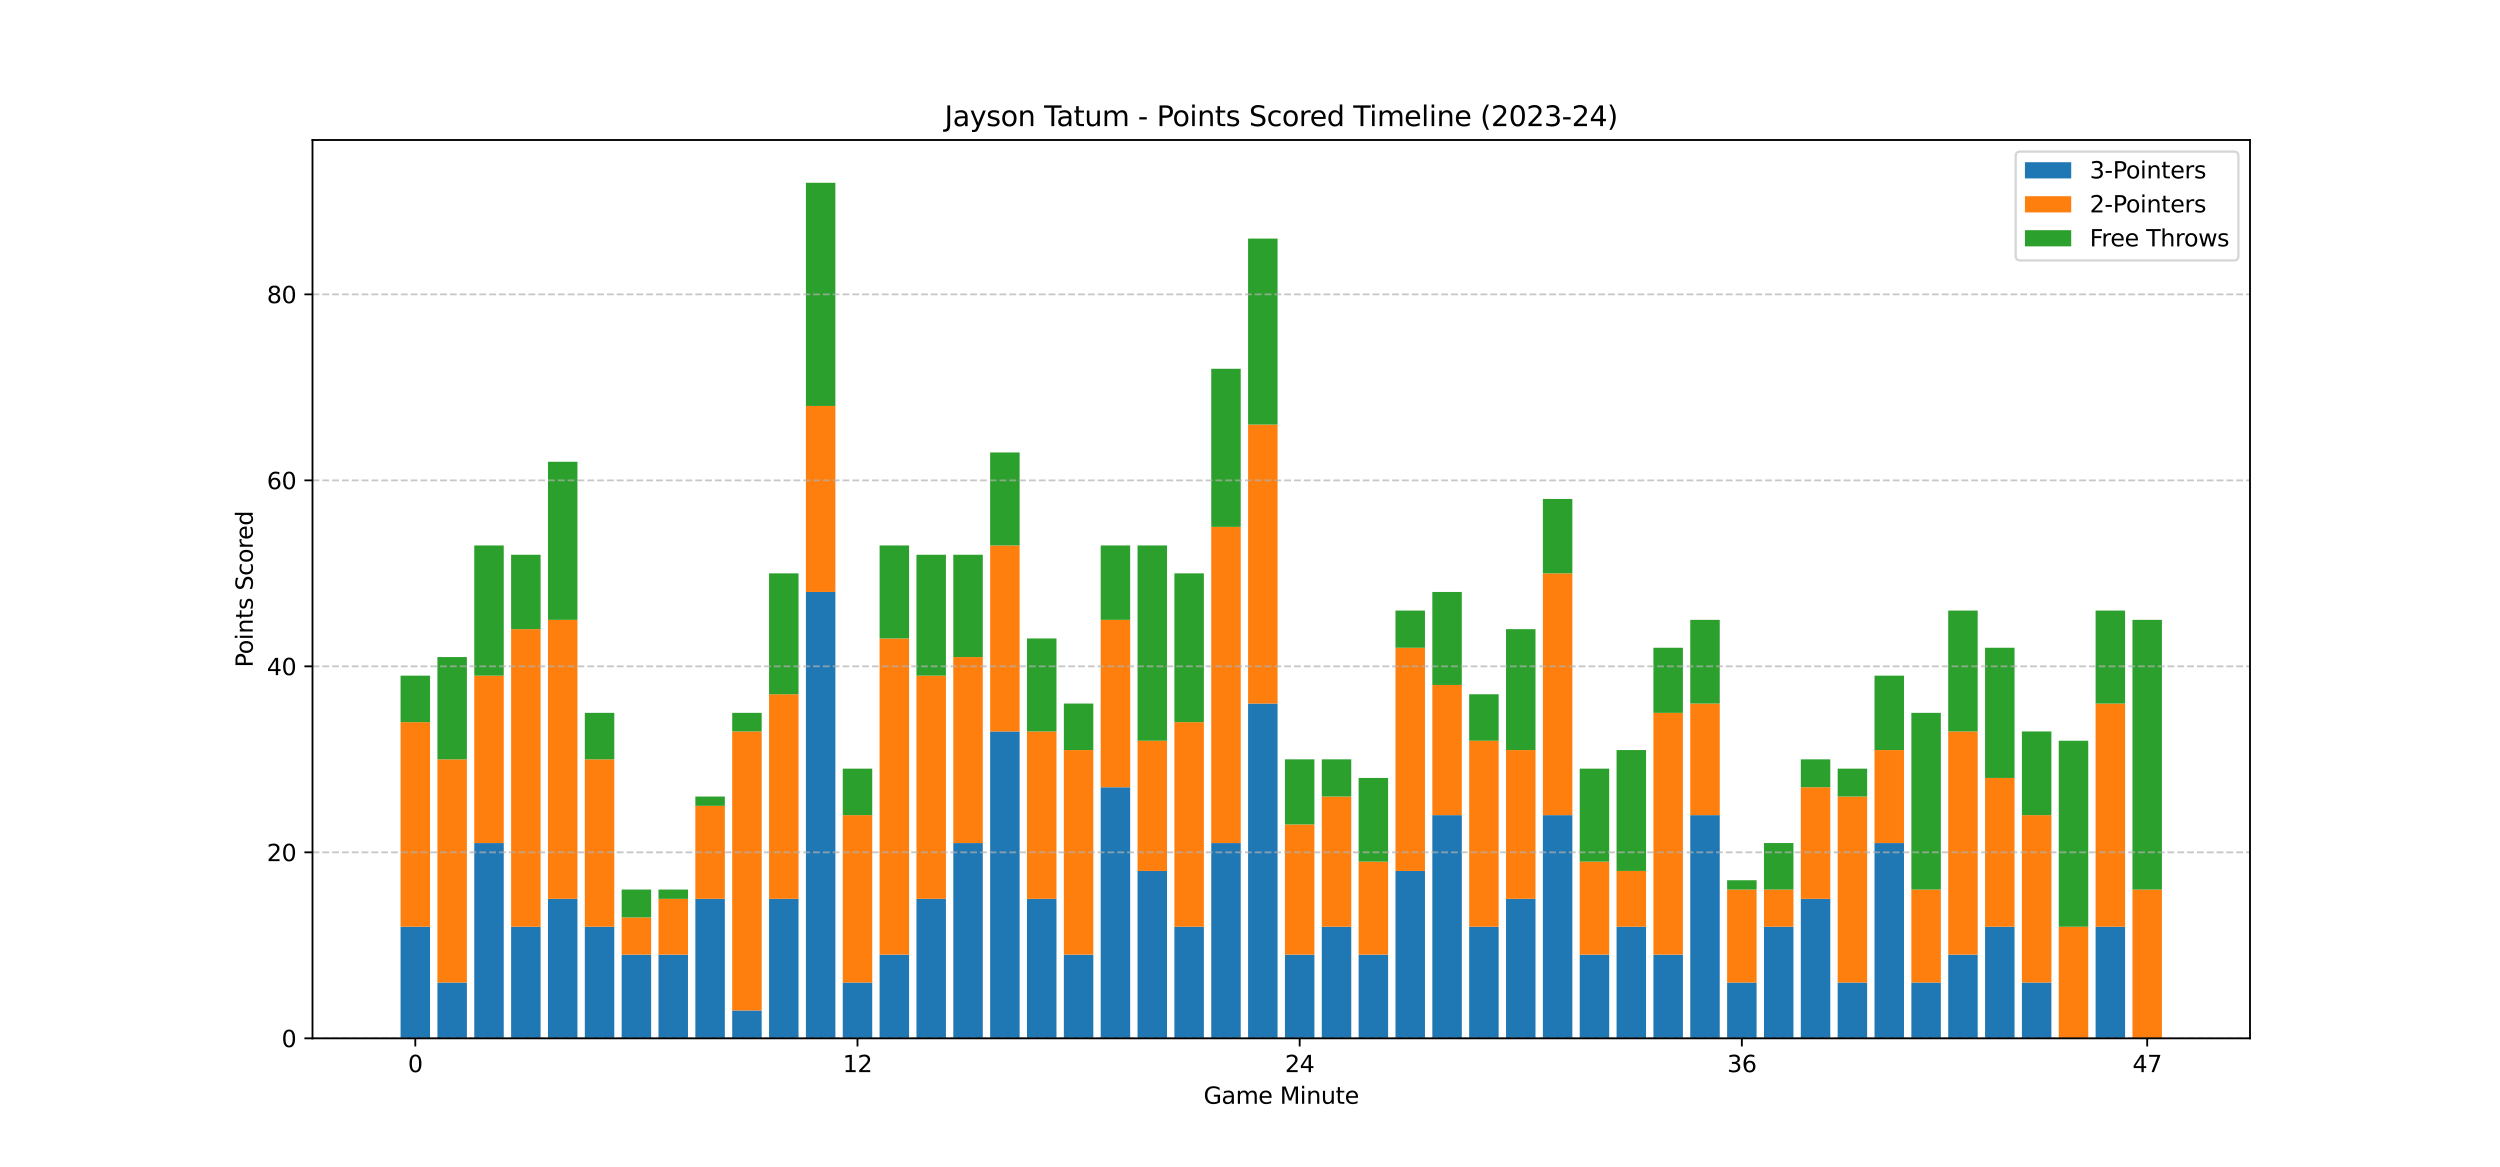<?xml version="1.0" encoding="utf-8" standalone="no"?>
<!DOCTYPE svg PUBLIC "-//W3C//DTD SVG 1.1//EN"
  "http://www.w3.org/Graphics/SVG/1.1/DTD/svg11.dtd">
<svg xmlns:xlink="http://www.w3.org/1999/xlink" width="1080pt" height="504pt" viewBox="0 0 1080 504" xmlns="http://www.w3.org/2000/svg" version="1.1">
 <defs>
  <style type="text/css">*{stroke-linejoin: round; stroke-linecap: butt}</style>
 </defs>
 <g id="figure_1">
  <g id="patch_1">
   <path d="M 0 504 
L 1080 504 
L 1080 0 
L 0 0 
z
" style="fill: #ffffff"/>
  </g>
  <g id="axes_1">
   <g id="patch_2">
    <path d="M 135 448.56 
L 972 448.56 
L 972 60.48 
L 135 60.48 
z
" style="fill: #ffffff"/>
   </g>
   <g id="patch_3">
    <path d="M 173.045 448.56 
L 185.78 448.56 
L 185.78 400.351 
L 173.045 400.351 
z
" clip-path="url(#pc684acce5b)" style="fill: #1f77b4"/>
   </g>
   <g id="patch_4">
    <path d="M 188.964 448.56 
L 201.699 448.56 
L 201.699 424.456 
L 188.964 424.456 
z
" clip-path="url(#pc684acce5b)" style="fill: #1f77b4"/>
   </g>
   <g id="patch_5">
    <path d="M 204.883 448.56 
L 217.618 448.56 
L 217.618 364.195 
L 204.883 364.195 
z
" clip-path="url(#pc684acce5b)" style="fill: #1f77b4"/>
   </g>
   <g id="patch_6">
    <path d="M 220.801 448.56 
L 233.536 448.56 
L 233.536 400.351 
L 220.801 400.351 
z
" clip-path="url(#pc684acce5b)" style="fill: #1f77b4"/>
   </g>
   <g id="patch_7">
    <path d="M 236.72 448.56 
L 249.455 448.56 
L 249.455 388.299 
L 236.72 388.299 
z
" clip-path="url(#pc684acce5b)" style="fill: #1f77b4"/>
   </g>
   <g id="patch_8">
    <path d="M 252.638 448.56 
L 265.373 448.56 
L 265.373 400.351 
L 252.638 400.351 
z
" clip-path="url(#pc684acce5b)" style="fill: #1f77b4"/>
   </g>
   <g id="patch_9">
    <path d="M 268.557 448.56 
L 281.292 448.56 
L 281.292 412.403 
L 268.557 412.403 
z
" clip-path="url(#pc684acce5b)" style="fill: #1f77b4"/>
   </g>
   <g id="patch_10">
    <path d="M 284.476 448.56 
L 297.211 448.56 
L 297.211 412.403 
L 284.476 412.403 
z
" clip-path="url(#pc684acce5b)" style="fill: #1f77b4"/>
   </g>
   <g id="patch_11">
    <path d="M 300.394 448.56 
L 313.129 448.56 
L 313.129 388.299 
L 300.394 388.299 
z
" clip-path="url(#pc684acce5b)" style="fill: #1f77b4"/>
   </g>
   <g id="patch_12">
    <path d="M 316.313 448.56 
L 329.048 448.56 
L 329.048 436.508 
L 316.313 436.508 
z
" clip-path="url(#pc684acce5b)" style="fill: #1f77b4"/>
   </g>
   <g id="patch_13">
    <path d="M 332.231 448.56 
L 344.966 448.56 
L 344.966 388.299 
L 332.231 388.299 
z
" clip-path="url(#pc684acce5b)" style="fill: #1f77b4"/>
   </g>
   <g id="patch_14">
    <path d="M 348.15 448.56 
L 360.885 448.56 
L 360.885 255.725 
L 348.15 255.725 
z
" clip-path="url(#pc684acce5b)" style="fill: #1f77b4"/>
   </g>
   <g id="patch_15">
    <path d="M 364.069 448.56 
L 376.804 448.56 
L 376.804 424.456 
L 364.069 424.456 
z
" clip-path="url(#pc684acce5b)" style="fill: #1f77b4"/>
   </g>
   <g id="patch_16">
    <path d="M 379.987 448.56 
L 392.722 448.56 
L 392.722 412.403 
L 379.987 412.403 
z
" clip-path="url(#pc684acce5b)" style="fill: #1f77b4"/>
   </g>
   <g id="patch_17">
    <path d="M 395.906 448.56 
L 408.641 448.56 
L 408.641 388.299 
L 395.906 388.299 
z
" clip-path="url(#pc684acce5b)" style="fill: #1f77b4"/>
   </g>
   <g id="patch_18">
    <path d="M 411.824 448.56 
L 424.559 448.56 
L 424.559 364.195 
L 411.824 364.195 
z
" clip-path="url(#pc684acce5b)" style="fill: #1f77b4"/>
   </g>
   <g id="patch_19">
    <path d="M 427.743 448.56 
L 440.478 448.56 
L 440.478 315.986 
L 427.743 315.986 
z
" clip-path="url(#pc684acce5b)" style="fill: #1f77b4"/>
   </g>
   <g id="patch_20">
    <path d="M 443.662 448.56 
L 456.397 448.56 
L 456.397 388.299 
L 443.662 388.299 
z
" clip-path="url(#pc684acce5b)" style="fill: #1f77b4"/>
   </g>
   <g id="patch_21">
    <path d="M 459.58 448.56 
L 472.315 448.56 
L 472.315 412.403 
L 459.58 412.403 
z
" clip-path="url(#pc684acce5b)" style="fill: #1f77b4"/>
   </g>
   <g id="patch_22">
    <path d="M 475.499 448.56 
L 488.234 448.56 
L 488.234 340.09 
L 475.499 340.09 
z
" clip-path="url(#pc684acce5b)" style="fill: #1f77b4"/>
   </g>
   <g id="patch_23">
    <path d="M 491.417 448.56 
L 504.152 448.56 
L 504.152 376.247 
L 491.417 376.247 
z
" clip-path="url(#pc684acce5b)" style="fill: #1f77b4"/>
   </g>
   <g id="patch_24">
    <path d="M 507.336 448.56 
L 520.071 448.56 
L 520.071 400.351 
L 507.336 400.351 
z
" clip-path="url(#pc684acce5b)" style="fill: #1f77b4"/>
   </g>
   <g id="patch_25">
    <path d="M 523.255 448.56 
L 535.99 448.56 
L 535.99 364.195 
L 523.255 364.195 
z
" clip-path="url(#pc684acce5b)" style="fill: #1f77b4"/>
   </g>
   <g id="patch_26">
    <path d="M 539.173 448.56 
L 551.908 448.56 
L 551.908 303.934 
L 539.173 303.934 
z
" clip-path="url(#pc684acce5b)" style="fill: #1f77b4"/>
   </g>
   <g id="patch_27">
    <path d="M 555.092 448.56 
L 567.827 448.56 
L 567.827 412.403 
L 555.092 412.403 
z
" clip-path="url(#pc684acce5b)" style="fill: #1f77b4"/>
   </g>
   <g id="patch_28">
    <path d="M 571.01 448.56 
L 583.745 448.56 
L 583.745 400.351 
L 571.01 400.351 
z
" clip-path="url(#pc684acce5b)" style="fill: #1f77b4"/>
   </g>
   <g id="patch_29">
    <path d="M 586.929 448.56 
L 599.664 448.56 
L 599.664 412.403 
L 586.929 412.403 
z
" clip-path="url(#pc684acce5b)" style="fill: #1f77b4"/>
   </g>
   <g id="patch_30">
    <path d="M 602.848 448.56 
L 615.583 448.56 
L 615.583 376.247 
L 602.848 376.247 
z
" clip-path="url(#pc684acce5b)" style="fill: #1f77b4"/>
   </g>
   <g id="patch_31">
    <path d="M 618.766 448.56 
L 631.501 448.56 
L 631.501 352.143 
L 618.766 352.143 
z
" clip-path="url(#pc684acce5b)" style="fill: #1f77b4"/>
   </g>
   <g id="patch_32">
    <path d="M 634.685 448.56 
L 647.42 448.56 
L 647.42 400.351 
L 634.685 400.351 
z
" clip-path="url(#pc684acce5b)" style="fill: #1f77b4"/>
   </g>
   <g id="patch_33">
    <path d="M 650.603 448.56 
L 663.338 448.56 
L 663.338 388.299 
L 650.603 388.299 
z
" clip-path="url(#pc684acce5b)" style="fill: #1f77b4"/>
   </g>
   <g id="patch_34">
    <path d="M 666.522 448.56 
L 679.257 448.56 
L 679.257 352.143 
L 666.522 352.143 
z
" clip-path="url(#pc684acce5b)" style="fill: #1f77b4"/>
   </g>
   <g id="patch_35">
    <path d="M 682.441 448.56 
L 695.176 448.56 
L 695.176 412.403 
L 682.441 412.403 
z
" clip-path="url(#pc684acce5b)" style="fill: #1f77b4"/>
   </g>
   <g id="patch_36">
    <path d="M 698.359 448.56 
L 711.094 448.56 
L 711.094 400.351 
L 698.359 400.351 
z
" clip-path="url(#pc684acce5b)" style="fill: #1f77b4"/>
   </g>
   <g id="patch_37">
    <path d="M 714.278 448.56 
L 727.013 448.56 
L 727.013 412.403 
L 714.278 412.403 
z
" clip-path="url(#pc684acce5b)" style="fill: #1f77b4"/>
   </g>
   <g id="patch_38">
    <path d="M 730.196 448.56 
L 742.931 448.56 
L 742.931 352.143 
L 730.196 352.143 
z
" clip-path="url(#pc684acce5b)" style="fill: #1f77b4"/>
   </g>
   <g id="patch_39">
    <path d="M 746.115 448.56 
L 758.85 448.56 
L 758.85 424.456 
L 746.115 424.456 
z
" clip-path="url(#pc684acce5b)" style="fill: #1f77b4"/>
   </g>
   <g id="patch_40">
    <path d="M 762.034 448.56 
L 774.769 448.56 
L 774.769 400.351 
L 762.034 400.351 
z
" clip-path="url(#pc684acce5b)" style="fill: #1f77b4"/>
   </g>
   <g id="patch_41">
    <path d="M 777.952 448.56 
L 790.687 448.56 
L 790.687 388.299 
L 777.952 388.299 
z
" clip-path="url(#pc684acce5b)" style="fill: #1f77b4"/>
   </g>
   <g id="patch_42">
    <path d="M 793.871 448.56 
L 806.606 448.56 
L 806.606 424.456 
L 793.871 424.456 
z
" clip-path="url(#pc684acce5b)" style="fill: #1f77b4"/>
   </g>
   <g id="patch_43">
    <path d="M 809.789 448.56 
L 822.524 448.56 
L 822.524 364.195 
L 809.789 364.195 
z
" clip-path="url(#pc684acce5b)" style="fill: #1f77b4"/>
   </g>
   <g id="patch_44">
    <path d="M 825.708 448.56 
L 838.443 448.56 
L 838.443 424.456 
L 825.708 424.456 
z
" clip-path="url(#pc684acce5b)" style="fill: #1f77b4"/>
   </g>
   <g id="patch_45">
    <path d="M 841.627 448.56 
L 854.362 448.56 
L 854.362 412.403 
L 841.627 412.403 
z
" clip-path="url(#pc684acce5b)" style="fill: #1f77b4"/>
   </g>
   <g id="patch_46">
    <path d="M 857.545 448.56 
L 870.28 448.56 
L 870.28 400.351 
L 857.545 400.351 
z
" clip-path="url(#pc684acce5b)" style="fill: #1f77b4"/>
   </g>
   <g id="patch_47">
    <path d="M 873.464 448.56 
L 886.199 448.56 
L 886.199 424.456 
L 873.464 424.456 
z
" clip-path="url(#pc684acce5b)" style="fill: #1f77b4"/>
   </g>
   <g id="patch_48">
    <path d="M 889.382 448.56 
L 902.117 448.56 
L 902.117 448.56 
L 889.382 448.56 
z
" clip-path="url(#pc684acce5b)" style="fill: #1f77b4"/>
   </g>
   <g id="patch_49">
    <path d="M 905.301 448.56 
L 918.036 448.56 
L 918.036 400.351 
L 905.301 400.351 
z
" clip-path="url(#pc684acce5b)" style="fill: #1f77b4"/>
   </g>
   <g id="patch_50">
    <path d="M 921.22 448.56 
L 933.955 448.56 
L 933.955 448.56 
L 921.22 448.56 
z
" clip-path="url(#pc684acce5b)" style="fill: #1f77b4"/>
   </g>
   <g id="patch_51">
    <path d="M 173.045 400.351 
L 185.78 400.351 
L 185.78 311.969 
L 173.045 311.969 
z
" clip-path="url(#pc684acce5b)" style="fill: #ff7f0e"/>
   </g>
   <g id="patch_52">
    <path d="M 188.964 424.456 
L 201.699 424.456 
L 201.699 328.038 
L 188.964 328.038 
z
" clip-path="url(#pc684acce5b)" style="fill: #ff7f0e"/>
   </g>
   <g id="patch_53">
    <path d="M 204.883 364.195 
L 217.618 364.195 
L 217.618 291.882 
L 204.883 291.882 
z
" clip-path="url(#pc684acce5b)" style="fill: #ff7f0e"/>
   </g>
   <g id="patch_54">
    <path d="M 220.801 400.351 
L 233.536 400.351 
L 233.536 271.795 
L 220.801 271.795 
z
" clip-path="url(#pc684acce5b)" style="fill: #ff7f0e"/>
   </g>
   <g id="patch_55">
    <path d="M 236.72 388.299 
L 249.455 388.299 
L 249.455 267.777 
L 236.72 267.777 
z
" clip-path="url(#pc684acce5b)" style="fill: #ff7f0e"/>
   </g>
   <g id="patch_56">
    <path d="M 252.638 400.351 
L 265.373 400.351 
L 265.373 328.038 
L 252.638 328.038 
z
" clip-path="url(#pc684acce5b)" style="fill: #ff7f0e"/>
   </g>
   <g id="patch_57">
    <path d="M 268.557 412.403 
L 281.292 412.403 
L 281.292 396.334 
L 268.557 396.334 
z
" clip-path="url(#pc684acce5b)" style="fill: #ff7f0e"/>
   </g>
   <g id="patch_58">
    <path d="M 284.476 412.403 
L 297.211 412.403 
L 297.211 388.299 
L 284.476 388.299 
z
" clip-path="url(#pc684acce5b)" style="fill: #ff7f0e"/>
   </g>
   <g id="patch_59">
    <path d="M 300.394 388.299 
L 313.129 388.299 
L 313.129 348.125 
L 300.394 348.125 
z
" clip-path="url(#pc684acce5b)" style="fill: #ff7f0e"/>
   </g>
   <g id="patch_60">
    <path d="M 316.313 436.508 
L 329.048 436.508 
L 329.048 315.986 
L 316.313 315.986 
z
" clip-path="url(#pc684acce5b)" style="fill: #ff7f0e"/>
   </g>
   <g id="patch_61">
    <path d="M 332.231 388.299 
L 344.966 388.299 
L 344.966 299.917 
L 332.231 299.917 
z
" clip-path="url(#pc684acce5b)" style="fill: #ff7f0e"/>
   </g>
   <g id="patch_62">
    <path d="M 348.15 255.725 
L 360.885 255.725 
L 360.885 175.377 
L 348.15 175.377 
z
" clip-path="url(#pc684acce5b)" style="fill: #ff7f0e"/>
   </g>
   <g id="patch_63">
    <path d="M 364.069 424.456 
L 376.804 424.456 
L 376.804 352.143 
L 364.069 352.143 
z
" clip-path="url(#pc684acce5b)" style="fill: #ff7f0e"/>
   </g>
   <g id="patch_64">
    <path d="M 379.987 412.403 
L 392.722 412.403 
L 392.722 275.812 
L 379.987 275.812 
z
" clip-path="url(#pc684acce5b)" style="fill: #ff7f0e"/>
   </g>
   <g id="patch_65">
    <path d="M 395.906 388.299 
L 408.641 388.299 
L 408.641 291.882 
L 395.906 291.882 
z
" clip-path="url(#pc684acce5b)" style="fill: #ff7f0e"/>
   </g>
   <g id="patch_66">
    <path d="M 411.824 364.195 
L 424.559 364.195 
L 424.559 283.847 
L 411.824 283.847 
z
" clip-path="url(#pc684acce5b)" style="fill: #ff7f0e"/>
   </g>
   <g id="patch_67">
    <path d="M 427.743 315.986 
L 440.478 315.986 
L 440.478 235.638 
L 427.743 235.638 
z
" clip-path="url(#pc684acce5b)" style="fill: #ff7f0e"/>
   </g>
   <g id="patch_68">
    <path d="M 443.662 388.299 
L 456.397 388.299 
L 456.397 315.986 
L 443.662 315.986 
z
" clip-path="url(#pc684acce5b)" style="fill: #ff7f0e"/>
   </g>
   <g id="patch_69">
    <path d="M 459.58 412.403 
L 472.315 412.403 
L 472.315 324.021 
L 459.58 324.021 
z
" clip-path="url(#pc684acce5b)" style="fill: #ff7f0e"/>
   </g>
   <g id="patch_70">
    <path d="M 475.499 340.09 
L 488.234 340.09 
L 488.234 267.777 
L 475.499 267.777 
z
" clip-path="url(#pc684acce5b)" style="fill: #ff7f0e"/>
   </g>
   <g id="patch_71">
    <path d="M 491.417 376.247 
L 504.152 376.247 
L 504.152 320.003 
L 491.417 320.003 
z
" clip-path="url(#pc684acce5b)" style="fill: #ff7f0e"/>
   </g>
   <g id="patch_72">
    <path d="M 507.336 400.351 
L 520.071 400.351 
L 520.071 311.969 
L 507.336 311.969 
z
" clip-path="url(#pc684acce5b)" style="fill: #ff7f0e"/>
   </g>
   <g id="patch_73">
    <path d="M 523.255 364.195 
L 535.99 364.195 
L 535.99 227.603 
L 523.255 227.603 
z
" clip-path="url(#pc684acce5b)" style="fill: #ff7f0e"/>
   </g>
   <g id="patch_74">
    <path d="M 539.173 303.934 
L 551.908 303.934 
L 551.908 183.412 
L 539.173 183.412 
z
" clip-path="url(#pc684acce5b)" style="fill: #ff7f0e"/>
   </g>
   <g id="patch_75">
    <path d="M 555.092 412.403 
L 567.827 412.403 
L 567.827 356.16 
L 555.092 356.16 
z
" clip-path="url(#pc684acce5b)" style="fill: #ff7f0e"/>
   </g>
   <g id="patch_76">
    <path d="M 571.01 400.351 
L 583.745 400.351 
L 583.745 344.108 
L 571.01 344.108 
z
" clip-path="url(#pc684acce5b)" style="fill: #ff7f0e"/>
   </g>
   <g id="patch_77">
    <path d="M 586.929 412.403 
L 599.664 412.403 
L 599.664 372.23 
L 586.929 372.23 
z
" clip-path="url(#pc684acce5b)" style="fill: #ff7f0e"/>
   </g>
   <g id="patch_78">
    <path d="M 602.848 376.247 
L 615.583 376.247 
L 615.583 279.83 
L 602.848 279.83 
z
" clip-path="url(#pc684acce5b)" style="fill: #ff7f0e"/>
   </g>
   <g id="patch_79">
    <path d="M 618.766 352.143 
L 631.501 352.143 
L 631.501 295.899 
L 618.766 295.899 
z
" clip-path="url(#pc684acce5b)" style="fill: #ff7f0e"/>
   </g>
   <g id="patch_80">
    <path d="M 634.685 400.351 
L 647.42 400.351 
L 647.42 320.003 
L 634.685 320.003 
z
" clip-path="url(#pc684acce5b)" style="fill: #ff7f0e"/>
   </g>
   <g id="patch_81">
    <path d="M 650.603 388.299 
L 663.338 388.299 
L 663.338 324.021 
L 650.603 324.021 
z
" clip-path="url(#pc684acce5b)" style="fill: #ff7f0e"/>
   </g>
   <g id="patch_82">
    <path d="M 666.522 352.143 
L 679.257 352.143 
L 679.257 247.69 
L 666.522 247.69 
z
" clip-path="url(#pc684acce5b)" style="fill: #ff7f0e"/>
   </g>
   <g id="patch_83">
    <path d="M 682.441 412.403 
L 695.176 412.403 
L 695.176 372.23 
L 682.441 372.23 
z
" clip-path="url(#pc684acce5b)" style="fill: #ff7f0e"/>
   </g>
   <g id="patch_84">
    <path d="M 698.359 400.351 
L 711.094 400.351 
L 711.094 376.247 
L 698.359 376.247 
z
" clip-path="url(#pc684acce5b)" style="fill: #ff7f0e"/>
   </g>
   <g id="patch_85">
    <path d="M 714.278 412.403 
L 727.013 412.403 
L 727.013 307.951 
L 714.278 307.951 
z
" clip-path="url(#pc684acce5b)" style="fill: #ff7f0e"/>
   </g>
   <g id="patch_86">
    <path d="M 730.196 352.143 
L 742.931 352.143 
L 742.931 303.934 
L 730.196 303.934 
z
" clip-path="url(#pc684acce5b)" style="fill: #ff7f0e"/>
   </g>
   <g id="patch_87">
    <path d="M 746.115 424.456 
L 758.85 424.456 
L 758.85 384.282 
L 746.115 384.282 
z
" clip-path="url(#pc684acce5b)" style="fill: #ff7f0e"/>
   </g>
   <g id="patch_88">
    <path d="M 762.034 400.351 
L 774.769 400.351 
L 774.769 384.282 
L 762.034 384.282 
z
" clip-path="url(#pc684acce5b)" style="fill: #ff7f0e"/>
   </g>
   <g id="patch_89">
    <path d="M 777.952 388.299 
L 790.687 388.299 
L 790.687 340.09 
L 777.952 340.09 
z
" clip-path="url(#pc684acce5b)" style="fill: #ff7f0e"/>
   </g>
   <g id="patch_90">
    <path d="M 793.871 424.456 
L 806.606 424.456 
L 806.606 344.108 
L 793.871 344.108 
z
" clip-path="url(#pc684acce5b)" style="fill: #ff7f0e"/>
   </g>
   <g id="patch_91">
    <path d="M 809.789 364.195 
L 822.524 364.195 
L 822.524 324.021 
L 809.789 324.021 
z
" clip-path="url(#pc684acce5b)" style="fill: #ff7f0e"/>
   </g>
   <g id="patch_92">
    <path d="M 825.708 424.456 
L 838.443 424.456 
L 838.443 384.282 
L 825.708 384.282 
z
" clip-path="url(#pc684acce5b)" style="fill: #ff7f0e"/>
   </g>
   <g id="patch_93">
    <path d="M 841.627 412.403 
L 854.362 412.403 
L 854.362 315.986 
L 841.627 315.986 
z
" clip-path="url(#pc684acce5b)" style="fill: #ff7f0e"/>
   </g>
   <g id="patch_94">
    <path d="M 857.545 400.351 
L 870.28 400.351 
L 870.28 336.073 
L 857.545 336.073 
z
" clip-path="url(#pc684acce5b)" style="fill: #ff7f0e"/>
   </g>
   <g id="patch_95">
    <path d="M 873.464 424.456 
L 886.199 424.456 
L 886.199 352.143 
L 873.464 352.143 
z
" clip-path="url(#pc684acce5b)" style="fill: #ff7f0e"/>
   </g>
   <g id="patch_96">
    <path d="M 889.382 448.56 
L 902.117 448.56 
L 902.117 400.351 
L 889.382 400.351 
z
" clip-path="url(#pc684acce5b)" style="fill: #ff7f0e"/>
   </g>
   <g id="patch_97">
    <path d="M 905.301 400.351 
L 918.036 400.351 
L 918.036 303.934 
L 905.301 303.934 
z
" clip-path="url(#pc684acce5b)" style="fill: #ff7f0e"/>
   </g>
   <g id="patch_98">
    <path d="M 921.22 448.56 
L 933.955 448.56 
L 933.955 384.282 
L 921.22 384.282 
z
" clip-path="url(#pc684acce5b)" style="fill: #ff7f0e"/>
   </g>
   <g id="patch_99">
    <path d="M 173.045 311.969 
L 185.78 311.969 
L 185.78 291.882 
L 173.045 291.882 
z
" clip-path="url(#pc684acce5b)" style="fill: #2ca02c"/>
   </g>
   <g id="patch_100">
    <path d="M 188.964 328.038 
L 201.699 328.038 
L 201.699 283.847 
L 188.964 283.847 
z
" clip-path="url(#pc684acce5b)" style="fill: #2ca02c"/>
   </g>
   <g id="patch_101">
    <path d="M 204.883 291.882 
L 217.618 291.882 
L 217.618 235.638 
L 204.883 235.638 
z
" clip-path="url(#pc684acce5b)" style="fill: #2ca02c"/>
   </g>
   <g id="patch_102">
    <path d="M 220.801 271.795 
L 233.536 271.795 
L 233.536 239.656 
L 220.801 239.656 
z
" clip-path="url(#pc684acce5b)" style="fill: #2ca02c"/>
   </g>
   <g id="patch_103">
    <path d="M 236.72 267.777 
L 249.455 267.777 
L 249.455 199.482 
L 236.72 199.482 
z
" clip-path="url(#pc684acce5b)" style="fill: #2ca02c"/>
   </g>
   <g id="patch_104">
    <path d="M 252.638 328.038 
L 265.373 328.038 
L 265.373 307.951 
L 252.638 307.951 
z
" clip-path="url(#pc684acce5b)" style="fill: #2ca02c"/>
   </g>
   <g id="patch_105">
    <path d="M 268.557 396.334 
L 281.292 396.334 
L 281.292 384.282 
L 268.557 384.282 
z
" clip-path="url(#pc684acce5b)" style="fill: #2ca02c"/>
   </g>
   <g id="patch_106">
    <path d="M 284.476 388.299 
L 297.211 388.299 
L 297.211 384.282 
L 284.476 384.282 
z
" clip-path="url(#pc684acce5b)" style="fill: #2ca02c"/>
   </g>
   <g id="patch_107">
    <path d="M 300.394 348.125 
L 313.129 348.125 
L 313.129 344.108 
L 300.394 344.108 
z
" clip-path="url(#pc684acce5b)" style="fill: #2ca02c"/>
   </g>
   <g id="patch_108">
    <path d="M 316.313 315.986 
L 329.048 315.986 
L 329.048 307.951 
L 316.313 307.951 
z
" clip-path="url(#pc684acce5b)" style="fill: #2ca02c"/>
   </g>
   <g id="patch_109">
    <path d="M 332.231 299.917 
L 344.966 299.917 
L 344.966 247.69 
L 332.231 247.69 
z
" clip-path="url(#pc684acce5b)" style="fill: #2ca02c"/>
   </g>
   <g id="patch_110">
    <path d="M 348.15 175.377 
L 360.885 175.377 
L 360.885 78.96 
L 348.15 78.96 
z
" clip-path="url(#pc684acce5b)" style="fill: #2ca02c"/>
   </g>
   <g id="patch_111">
    <path d="M 364.069 352.143 
L 376.804 352.143 
L 376.804 332.056 
L 364.069 332.056 
z
" clip-path="url(#pc684acce5b)" style="fill: #2ca02c"/>
   </g>
   <g id="patch_112">
    <path d="M 379.987 275.812 
L 392.722 275.812 
L 392.722 235.638 
L 379.987 235.638 
z
" clip-path="url(#pc684acce5b)" style="fill: #2ca02c"/>
   </g>
   <g id="patch_113">
    <path d="M 395.906 291.882 
L 408.641 291.882 
L 408.641 239.656 
L 395.906 239.656 
z
" clip-path="url(#pc684acce5b)" style="fill: #2ca02c"/>
   </g>
   <g id="patch_114">
    <path d="M 411.824 283.847 
L 424.559 283.847 
L 424.559 239.656 
L 411.824 239.656 
z
" clip-path="url(#pc684acce5b)" style="fill: #2ca02c"/>
   </g>
   <g id="patch_115">
    <path d="M 427.743 235.638 
L 440.478 235.638 
L 440.478 195.464 
L 427.743 195.464 
z
" clip-path="url(#pc684acce5b)" style="fill: #2ca02c"/>
   </g>
   <g id="patch_116">
    <path d="M 443.662 315.986 
L 456.397 315.986 
L 456.397 275.812 
L 443.662 275.812 
z
" clip-path="url(#pc684acce5b)" style="fill: #2ca02c"/>
   </g>
   <g id="patch_117">
    <path d="M 459.58 324.021 
L 472.315 324.021 
L 472.315 303.934 
L 459.58 303.934 
z
" clip-path="url(#pc684acce5b)" style="fill: #2ca02c"/>
   </g>
   <g id="patch_118">
    <path d="M 475.499 267.777 
L 488.234 267.777 
L 488.234 235.638 
L 475.499 235.638 
z
" clip-path="url(#pc684acce5b)" style="fill: #2ca02c"/>
   </g>
   <g id="patch_119">
    <path d="M 491.417 320.003 
L 504.152 320.003 
L 504.152 235.638 
L 491.417 235.638 
z
" clip-path="url(#pc684acce5b)" style="fill: #2ca02c"/>
   </g>
   <g id="patch_120">
    <path d="M 507.336 311.969 
L 520.071 311.969 
L 520.071 247.69 
L 507.336 247.69 
z
" clip-path="url(#pc684acce5b)" style="fill: #2ca02c"/>
   </g>
   <g id="patch_121">
    <path d="M 523.255 227.603 
L 535.99 227.603 
L 535.99 159.308 
L 523.255 159.308 
z
" clip-path="url(#pc684acce5b)" style="fill: #2ca02c"/>
   </g>
   <g id="patch_122">
    <path d="M 539.173 183.412 
L 551.908 183.412 
L 551.908 103.064 
L 539.173 103.064 
z
" clip-path="url(#pc684acce5b)" style="fill: #2ca02c"/>
   </g>
   <g id="patch_123">
    <path d="M 555.092 356.16 
L 567.827 356.16 
L 567.827 328.038 
L 555.092 328.038 
z
" clip-path="url(#pc684acce5b)" style="fill: #2ca02c"/>
   </g>
   <g id="patch_124">
    <path d="M 571.01 344.108 
L 583.745 344.108 
L 583.745 328.038 
L 571.01 328.038 
z
" clip-path="url(#pc684acce5b)" style="fill: #2ca02c"/>
   </g>
   <g id="patch_125">
    <path d="M 586.929 372.23 
L 599.664 372.23 
L 599.664 336.073 
L 586.929 336.073 
z
" clip-path="url(#pc684acce5b)" style="fill: #2ca02c"/>
   </g>
   <g id="patch_126">
    <path d="M 602.848 279.83 
L 615.583 279.83 
L 615.583 263.76 
L 602.848 263.76 
z
" clip-path="url(#pc684acce5b)" style="fill: #2ca02c"/>
   </g>
   <g id="patch_127">
    <path d="M 618.766 295.899 
L 631.501 295.899 
L 631.501 255.725 
L 618.766 255.725 
z
" clip-path="url(#pc684acce5b)" style="fill: #2ca02c"/>
   </g>
   <g id="patch_128">
    <path d="M 634.685 320.003 
L 647.42 320.003 
L 647.42 299.917 
L 634.685 299.917 
z
" clip-path="url(#pc684acce5b)" style="fill: #2ca02c"/>
   </g>
   <g id="patch_129">
    <path d="M 650.603 324.021 
L 663.338 324.021 
L 663.338 271.795 
L 650.603 271.795 
z
" clip-path="url(#pc684acce5b)" style="fill: #2ca02c"/>
   </g>
   <g id="patch_130">
    <path d="M 666.522 247.69 
L 679.257 247.69 
L 679.257 215.551 
L 666.522 215.551 
z
" clip-path="url(#pc684acce5b)" style="fill: #2ca02c"/>
   </g>
   <g id="patch_131">
    <path d="M 682.441 372.23 
L 695.176 372.23 
L 695.176 332.056 
L 682.441 332.056 
z
" clip-path="url(#pc684acce5b)" style="fill: #2ca02c"/>
   </g>
   <g id="patch_132">
    <path d="M 698.359 376.247 
L 711.094 376.247 
L 711.094 324.021 
L 698.359 324.021 
z
" clip-path="url(#pc684acce5b)" style="fill: #2ca02c"/>
   </g>
   <g id="patch_133">
    <path d="M 714.278 307.951 
L 727.013 307.951 
L 727.013 279.83 
L 714.278 279.83 
z
" clip-path="url(#pc684acce5b)" style="fill: #2ca02c"/>
   </g>
   <g id="patch_134">
    <path d="M 730.196 303.934 
L 742.931 303.934 
L 742.931 267.777 
L 730.196 267.777 
z
" clip-path="url(#pc684acce5b)" style="fill: #2ca02c"/>
   </g>
   <g id="patch_135">
    <path d="M 746.115 384.282 
L 758.85 384.282 
L 758.85 380.264 
L 746.115 380.264 
z
" clip-path="url(#pc684acce5b)" style="fill: #2ca02c"/>
   </g>
   <g id="patch_136">
    <path d="M 762.034 384.282 
L 774.769 384.282 
L 774.769 364.195 
L 762.034 364.195 
z
" clip-path="url(#pc684acce5b)" style="fill: #2ca02c"/>
   </g>
   <g id="patch_137">
    <path d="M 777.952 340.09 
L 790.687 340.09 
L 790.687 328.038 
L 777.952 328.038 
z
" clip-path="url(#pc684acce5b)" style="fill: #2ca02c"/>
   </g>
   <g id="patch_138">
    <path d="M 793.871 344.108 
L 806.606 344.108 
L 806.606 332.056 
L 793.871 332.056 
z
" clip-path="url(#pc684acce5b)" style="fill: #2ca02c"/>
   </g>
   <g id="patch_139">
    <path d="M 809.789 324.021 
L 822.524 324.021 
L 822.524 291.882 
L 809.789 291.882 
z
" clip-path="url(#pc684acce5b)" style="fill: #2ca02c"/>
   </g>
   <g id="patch_140">
    <path d="M 825.708 384.282 
L 838.443 384.282 
L 838.443 307.951 
L 825.708 307.951 
z
" clip-path="url(#pc684acce5b)" style="fill: #2ca02c"/>
   </g>
   <g id="patch_141">
    <path d="M 841.627 315.986 
L 854.362 315.986 
L 854.362 263.76 
L 841.627 263.76 
z
" clip-path="url(#pc684acce5b)" style="fill: #2ca02c"/>
   </g>
   <g id="patch_142">
    <path d="M 857.545 336.073 
L 870.28 336.073 
L 870.28 279.83 
L 857.545 279.83 
z
" clip-path="url(#pc684acce5b)" style="fill: #2ca02c"/>
   </g>
   <g id="patch_143">
    <path d="M 873.464 352.143 
L 886.199 352.143 
L 886.199 315.986 
L 873.464 315.986 
z
" clip-path="url(#pc684acce5b)" style="fill: #2ca02c"/>
   </g>
   <g id="patch_144">
    <path d="M 889.382 400.351 
L 902.117 400.351 
L 902.117 320.003 
L 889.382 320.003 
z
" clip-path="url(#pc684acce5b)" style="fill: #2ca02c"/>
   </g>
   <g id="patch_145">
    <path d="M 905.301 303.934 
L 918.036 303.934 
L 918.036 263.76 
L 905.301 263.76 
z
" clip-path="url(#pc684acce5b)" style="fill: #2ca02c"/>
   </g>
   <g id="patch_146">
    <path d="M 921.22 384.282 
L 933.955 384.282 
L 933.955 267.777 
L 921.22 267.777 
z
" clip-path="url(#pc684acce5b)" style="fill: #2ca02c"/>
   </g>
   <g id="matplotlib.axis_1">
    <g id="xtick_1">
     <g id="line2d_1">
      <defs>
       <path id="m2adf6bef6f" d="M 0 0 
L 0 3.5 
" style="stroke: #000000; stroke-width: 0.8"/>
      </defs>
      <g>
       <use xlink:href="#m2adf6bef6f" x="179.413" y="448.56" style="stroke: #000000; stroke-width: 0.8"/>
      </g>
     </g>
     <g id="text_1">
      <!-- 0 -->
      <g transform="translate(176.232 463.158) scale(0.1 -0.1)">
       <defs>
        <path id="DejaVuSans-30" d="M 2034 4250 
Q 1547 4250 1301 3770 
Q 1056 3291 1056 2328 
Q 1056 1369 1301 889 
Q 1547 409 2034 409 
Q 2525 409 2770 889 
Q 3016 1369 3016 2328 
Q 3016 3291 2770 3770 
Q 2525 4250 2034 4250 
z
M 2034 4750 
Q 2819 4750 3233 4129 
Q 3647 3509 3647 2328 
Q 3647 1150 3233 529 
Q 2819 -91 2034 -91 
Q 1250 -91 836 529 
Q 422 1150 422 2328 
Q 422 3509 836 4129 
Q 1250 4750 2034 4750 
z
" transform="scale(0.016)"/>
       </defs>
       <use xlink:href="#DejaVuSans-30"/>
      </g>
     </g>
    </g>
    <g id="xtick_2">
     <g id="line2d_2">
      <g>
       <use xlink:href="#m2adf6bef6f" x="370.436" y="448.56" style="stroke: #000000; stroke-width: 0.8"/>
      </g>
     </g>
     <g id="text_2">
      <!-- 12 -->
      <g transform="translate(364.074 463.158) scale(0.1 -0.1)">
       <defs>
        <path id="DejaVuSans-31" d="M 794 531 
L 1825 531 
L 1825 4091 
L 703 3866 
L 703 4441 
L 1819 4666 
L 2450 4666 
L 2450 531 
L 3481 531 
L 3481 0 
L 794 0 
L 794 531 
z
" transform="scale(0.016)"/>
        <path id="DejaVuSans-32" d="M 1228 531 
L 3431 531 
L 3431 0 
L 469 0 
L 469 531 
Q 828 903 1448 1529 
Q 2069 2156 2228 2338 
Q 2531 2678 2651 2914 
Q 2772 3150 2772 3378 
Q 2772 3750 2511 3984 
Q 2250 4219 1831 4219 
Q 1534 4219 1204 4116 
Q 875 4013 500 3803 
L 500 4441 
Q 881 4594 1212 4672 
Q 1544 4750 1819 4750 
Q 2544 4750 2975 4387 
Q 3406 4025 3406 3419 
Q 3406 3131 3298 2873 
Q 3191 2616 2906 2266 
Q 2828 2175 2409 1742 
Q 1991 1309 1228 531 
z
" transform="scale(0.016)"/>
       </defs>
       <use xlink:href="#DejaVuSans-31"/>
       <use xlink:href="#DejaVuSans-32" transform="translate(63.623 0)"/>
      </g>
     </g>
    </g>
    <g id="xtick_3">
     <g id="line2d_3">
      <g>
       <use xlink:href="#m2adf6bef6f" x="561.459" y="448.56" style="stroke: #000000; stroke-width: 0.8"/>
      </g>
     </g>
     <g id="text_3">
      <!-- 24 -->
      <g transform="translate(555.097 463.158) scale(0.1 -0.1)">
       <defs>
        <path id="DejaVuSans-34" d="M 2419 4116 
L 825 1625 
L 2419 1625 
L 2419 4116 
z
M 2253 4666 
L 3047 4666 
L 3047 1625 
L 3713 1625 
L 3713 1100 
L 3047 1100 
L 3047 0 
L 2419 0 
L 2419 1100 
L 313 1100 
L 313 1709 
L 2253 4666 
z
" transform="scale(0.016)"/>
       </defs>
       <use xlink:href="#DejaVuSans-32"/>
       <use xlink:href="#DejaVuSans-34" transform="translate(63.623 0)"/>
      </g>
     </g>
    </g>
    <g id="xtick_4">
     <g id="line2d_4">
      <g>
       <use xlink:href="#m2adf6bef6f" x="752.483" y="448.56" style="stroke: #000000; stroke-width: 0.8"/>
      </g>
     </g>
     <g id="text_4">
      <!-- 36 -->
      <g transform="translate(746.12 463.158) scale(0.1 -0.1)">
       <defs>
        <path id="DejaVuSans-33" d="M 2597 2516 
Q 3050 2419 3304 2112 
Q 3559 1806 3559 1356 
Q 3559 666 3084 287 
Q 2609 -91 1734 -91 
Q 1441 -91 1130 -33 
Q 819 25 488 141 
L 488 750 
Q 750 597 1062 519 
Q 1375 441 1716 441 
Q 2309 441 2620 675 
Q 2931 909 2931 1356 
Q 2931 1769 2642 2001 
Q 2353 2234 1838 2234 
L 1294 2234 
L 1294 2753 
L 1863 2753 
Q 2328 2753 2575 2939 
Q 2822 3125 2822 3475 
Q 2822 3834 2567 4026 
Q 2313 4219 1838 4219 
Q 1578 4219 1281 4162 
Q 984 4106 628 3988 
L 628 4550 
Q 988 4650 1302 4700 
Q 1616 4750 1894 4750 
Q 2613 4750 3031 4423 
Q 3450 4097 3450 3541 
Q 3450 3153 3228 2886 
Q 3006 2619 2597 2516 
z
" transform="scale(0.016)"/>
        <path id="DejaVuSans-36" d="M 2113 2584 
Q 1688 2584 1439 2293 
Q 1191 2003 1191 1497 
Q 1191 994 1439 701 
Q 1688 409 2113 409 
Q 2538 409 2786 701 
Q 3034 994 3034 1497 
Q 3034 2003 2786 2293 
Q 2538 2584 2113 2584 
z
M 3366 4563 
L 3366 3988 
Q 3128 4100 2886 4159 
Q 2644 4219 2406 4219 
Q 1781 4219 1451 3797 
Q 1122 3375 1075 2522 
Q 1259 2794 1537 2939 
Q 1816 3084 2150 3084 
Q 2853 3084 3261 2657 
Q 3669 2231 3669 1497 
Q 3669 778 3244 343 
Q 2819 -91 2113 -91 
Q 1303 -91 875 529 
Q 447 1150 447 2328 
Q 447 3434 972 4092 
Q 1497 4750 2381 4750 
Q 2619 4750 2861 4703 
Q 3103 4656 3366 4563 
z
" transform="scale(0.016)"/>
       </defs>
       <use xlink:href="#DejaVuSans-33"/>
       <use xlink:href="#DejaVuSans-36" transform="translate(63.623 0)"/>
      </g>
     </g>
    </g>
    <g id="xtick_5">
     <g id="line2d_5">
      <g>
       <use xlink:href="#m2adf6bef6f" x="927.587" y="448.56" style="stroke: #000000; stroke-width: 0.8"/>
      </g>
     </g>
     <g id="text_5">
      <!-- 47 -->
      <g transform="translate(921.225 463.158) scale(0.1 -0.1)">
       <defs>
        <path id="DejaVuSans-37" d="M 525 4666 
L 3525 4666 
L 3525 4397 
L 1831 0 
L 1172 0 
L 2766 4134 
L 525 4134 
L 525 4666 
z
" transform="scale(0.016)"/>
       </defs>
       <use xlink:href="#DejaVuSans-34"/>
       <use xlink:href="#DejaVuSans-37" transform="translate(63.623 0)"/>
      </g>
     </g>
    </g>
    <g id="text_6">
     <!-- Game Minute -->
     <g transform="translate(519.948 476.837) scale(0.1 -0.1)">
      <defs>
       <path id="DejaVuSans-47" d="M 3809 666 
L 3809 1919 
L 2778 1919 
L 2778 2438 
L 4434 2438 
L 4434 434 
Q 4069 175 3628 42 
Q 3188 -91 2688 -91 
Q 1594 -91 976 548 
Q 359 1188 359 2328 
Q 359 3472 976 4111 
Q 1594 4750 2688 4750 
Q 3144 4750 3555 4637 
Q 3966 4525 4313 4306 
L 4313 3634 
Q 3963 3931 3569 4081 
Q 3175 4231 2741 4231 
Q 1884 4231 1454 3753 
Q 1025 3275 1025 2328 
Q 1025 1384 1454 906 
Q 1884 428 2741 428 
Q 3075 428 3337 486 
Q 3600 544 3809 666 
z
" transform="scale(0.016)"/>
       <path id="DejaVuSans-61" d="M 2194 1759 
Q 1497 1759 1228 1600 
Q 959 1441 959 1056 
Q 959 750 1161 570 
Q 1363 391 1709 391 
Q 2188 391 2477 730 
Q 2766 1069 2766 1631 
L 2766 1759 
L 2194 1759 
z
M 3341 1997 
L 3341 0 
L 2766 0 
L 2766 531 
Q 2569 213 2275 61 
Q 1981 -91 1556 -91 
Q 1019 -91 701 211 
Q 384 513 384 1019 
Q 384 1609 779 1909 
Q 1175 2209 1959 2209 
L 2766 2209 
L 2766 2266 
Q 2766 2663 2505 2880 
Q 2244 3097 1772 3097 
Q 1472 3097 1187 3025 
Q 903 2953 641 2809 
L 641 3341 
Q 956 3463 1253 3523 
Q 1550 3584 1831 3584 
Q 2591 3584 2966 3190 
Q 3341 2797 3341 1997 
z
" transform="scale(0.016)"/>
       <path id="DejaVuSans-6d" d="M 3328 2828 
Q 3544 3216 3844 3400 
Q 4144 3584 4550 3584 
Q 5097 3584 5394 3201 
Q 5691 2819 5691 2113 
L 5691 0 
L 5113 0 
L 5113 2094 
Q 5113 2597 4934 2840 
Q 4756 3084 4391 3084 
Q 3944 3084 3684 2787 
Q 3425 2491 3425 1978 
L 3425 0 
L 2847 0 
L 2847 2094 
Q 2847 2600 2669 2842 
Q 2491 3084 2119 3084 
Q 1678 3084 1418 2786 
Q 1159 2488 1159 1978 
L 1159 0 
L 581 0 
L 581 3500 
L 1159 3500 
L 1159 2956 
Q 1356 3278 1631 3431 
Q 1906 3584 2284 3584 
Q 2666 3584 2933 3390 
Q 3200 3197 3328 2828 
z
" transform="scale(0.016)"/>
       <path id="DejaVuSans-65" d="M 3597 1894 
L 3597 1613 
L 953 1613 
Q 991 1019 1311 708 
Q 1631 397 2203 397 
Q 2534 397 2845 478 
Q 3156 559 3463 722 
L 3463 178 
Q 3153 47 2828 -22 
Q 2503 -91 2169 -91 
Q 1331 -91 842 396 
Q 353 884 353 1716 
Q 353 2575 817 3079 
Q 1281 3584 2069 3584 
Q 2775 3584 3186 3129 
Q 3597 2675 3597 1894 
z
M 3022 2063 
Q 3016 2534 2758 2815 
Q 2500 3097 2075 3097 
Q 1594 3097 1305 2825 
Q 1016 2553 972 2059 
L 3022 2063 
z
" transform="scale(0.016)"/>
       <path id="DejaVuSans-20" transform="scale(0.016)"/>
       <path id="DejaVuSans-4d" d="M 628 4666 
L 1569 4666 
L 2759 1491 
L 3956 4666 
L 4897 4666 
L 4897 0 
L 4281 0 
L 4281 4097 
L 3078 897 
L 2444 897 
L 1241 4097 
L 1241 0 
L 628 0 
L 628 4666 
z
" transform="scale(0.016)"/>
       <path id="DejaVuSans-69" d="M 603 3500 
L 1178 3500 
L 1178 0 
L 603 0 
L 603 3500 
z
M 603 4863 
L 1178 4863 
L 1178 4134 
L 603 4134 
L 603 4863 
z
" transform="scale(0.016)"/>
       <path id="DejaVuSans-6e" d="M 3513 2113 
L 3513 0 
L 2938 0 
L 2938 2094 
Q 2938 2591 2744 2837 
Q 2550 3084 2163 3084 
Q 1697 3084 1428 2787 
Q 1159 2491 1159 1978 
L 1159 0 
L 581 0 
L 581 3500 
L 1159 3500 
L 1159 2956 
Q 1366 3272 1645 3428 
Q 1925 3584 2291 3584 
Q 2894 3584 3203 3211 
Q 3513 2838 3513 2113 
z
" transform="scale(0.016)"/>
       <path id="DejaVuSans-75" d="M 544 1381 
L 544 3500 
L 1119 3500 
L 1119 1403 
Q 1119 906 1312 657 
Q 1506 409 1894 409 
Q 2359 409 2629 706 
Q 2900 1003 2900 1516 
L 2900 3500 
L 3475 3500 
L 3475 0 
L 2900 0 
L 2900 538 
Q 2691 219 2414 64 
Q 2138 -91 1772 -91 
Q 1169 -91 856 284 
Q 544 659 544 1381 
z
M 1991 3584 
L 1991 3584 
z
" transform="scale(0.016)"/>
       <path id="DejaVuSans-74" d="M 1172 4494 
L 1172 3500 
L 2356 3500 
L 2356 3053 
L 1172 3053 
L 1172 1153 
Q 1172 725 1289 603 
Q 1406 481 1766 481 
L 2356 481 
L 2356 0 
L 1766 0 
Q 1100 0 847 248 
Q 594 497 594 1153 
L 594 3053 
L 172 3053 
L 172 3500 
L 594 3500 
L 594 4494 
L 1172 4494 
z
" transform="scale(0.016)"/>
      </defs>
      <use xlink:href="#DejaVuSans-47"/>
      <use xlink:href="#DejaVuSans-61" transform="translate(77.49 0)"/>
      <use xlink:href="#DejaVuSans-6d" transform="translate(138.77 0)"/>
      <use xlink:href="#DejaVuSans-65" transform="translate(236.182 0)"/>
      <use xlink:href="#DejaVuSans-20" transform="translate(297.705 0)"/>
      <use xlink:href="#DejaVuSans-4d" transform="translate(329.492 0)"/>
      <use xlink:href="#DejaVuSans-69" transform="translate(415.771 0)"/>
      <use xlink:href="#DejaVuSans-6e" transform="translate(443.555 0)"/>
      <use xlink:href="#DejaVuSans-75" transform="translate(506.934 0)"/>
      <use xlink:href="#DejaVuSans-74" transform="translate(570.312 0)"/>
      <use xlink:href="#DejaVuSans-65" transform="translate(609.521 0)"/>
     </g>
    </g>
   </g>
   <g id="matplotlib.axis_2">
    <g id="ytick_1">
     <g id="line2d_6">
      <path d="M 135 448.56 
L 972 448.56 
" clip-path="url(#pc684acce5b)" style="fill: none; stroke-dasharray: 2.96,1.28; stroke-dashoffset: 0; stroke: #b0b0b0; stroke-opacity: 0.7; stroke-width: 0.8"/>
     </g>
     <g id="line2d_7">
      <defs>
       <path id="m3b2f0f8b08" d="M 0 0 
L -3.5 0 
" style="stroke: #000000; stroke-width: 0.8"/>
      </defs>
      <g>
       <use xlink:href="#m3b2f0f8b08" x="135" y="448.56" style="stroke: #000000; stroke-width: 0.8"/>
      </g>
     </g>
     <g id="text_7">
      <!-- 0 -->
      <g transform="translate(121.638 452.359) scale(0.1 -0.1)">
       <use xlink:href="#DejaVuSans-30"/>
      </g>
     </g>
    </g>
    <g id="ytick_2">
     <g id="line2d_8">
      <path d="M 135 368.212 
L 972 368.212 
" clip-path="url(#pc684acce5b)" style="fill: none; stroke-dasharray: 2.96,1.28; stroke-dashoffset: 0; stroke: #b0b0b0; stroke-opacity: 0.7; stroke-width: 0.8"/>
     </g>
     <g id="line2d_9">
      <g>
       <use xlink:href="#m3b2f0f8b08" x="135" y="368.212" style="stroke: #000000; stroke-width: 0.8"/>
      </g>
     </g>
     <g id="text_8">
      <!-- 20 -->
      <g transform="translate(115.275 372.011) scale(0.1 -0.1)">
       <use xlink:href="#DejaVuSans-32"/>
       <use xlink:href="#DejaVuSans-30" transform="translate(63.623 0)"/>
      </g>
     </g>
    </g>
    <g id="ytick_3">
     <g id="line2d_10">
      <path d="M 135 287.864 
L 972 287.864 
" clip-path="url(#pc684acce5b)" style="fill: none; stroke-dasharray: 2.96,1.28; stroke-dashoffset: 0; stroke: #b0b0b0; stroke-opacity: 0.7; stroke-width: 0.8"/>
     </g>
     <g id="line2d_11">
      <g>
       <use xlink:href="#m3b2f0f8b08" x="135" y="287.864" style="stroke: #000000; stroke-width: 0.8"/>
      </g>
     </g>
     <g id="text_9">
      <!-- 40 -->
      <g transform="translate(115.275 291.664) scale(0.1 -0.1)">
       <use xlink:href="#DejaVuSans-34"/>
       <use xlink:href="#DejaVuSans-30" transform="translate(63.623 0)"/>
      </g>
     </g>
    </g>
    <g id="ytick_4">
     <g id="line2d_12">
      <path d="M 135 207.517 
L 972 207.517 
" clip-path="url(#pc684acce5b)" style="fill: none; stroke-dasharray: 2.96,1.28; stroke-dashoffset: 0; stroke: #b0b0b0; stroke-opacity: 0.7; stroke-width: 0.8"/>
     </g>
     <g id="line2d_13">
      <g>
       <use xlink:href="#m3b2f0f8b08" x="135" y="207.517" style="stroke: #000000; stroke-width: 0.8"/>
      </g>
     </g>
     <g id="text_10">
      <!-- 60 -->
      <g transform="translate(115.275 211.316) scale(0.1 -0.1)">
       <use xlink:href="#DejaVuSans-36"/>
       <use xlink:href="#DejaVuSans-30" transform="translate(63.623 0)"/>
      </g>
     </g>
    </g>
    <g id="ytick_5">
     <g id="line2d_14">
      <path d="M 135 127.169 
L 972 127.169 
" clip-path="url(#pc684acce5b)" style="fill: none; stroke-dasharray: 2.96,1.28; stroke-dashoffset: 0; stroke: #b0b0b0; stroke-opacity: 0.7; stroke-width: 0.8"/>
     </g>
     <g id="line2d_15">
      <g>
       <use xlink:href="#m3b2f0f8b08" x="135" y="127.169" style="stroke: #000000; stroke-width: 0.8"/>
      </g>
     </g>
     <g id="text_11">
      <!-- 80 -->
      <g transform="translate(115.275 130.968) scale(0.1 -0.1)">
       <defs>
        <path id="DejaVuSans-38" d="M 2034 2216 
Q 1584 2216 1326 1975 
Q 1069 1734 1069 1313 
Q 1069 891 1326 650 
Q 1584 409 2034 409 
Q 2484 409 2743 651 
Q 3003 894 3003 1313 
Q 3003 1734 2745 1975 
Q 2488 2216 2034 2216 
z
M 1403 2484 
Q 997 2584 770 2862 
Q 544 3141 544 3541 
Q 544 4100 942 4425 
Q 1341 4750 2034 4750 
Q 2731 4750 3128 4425 
Q 3525 4100 3525 3541 
Q 3525 3141 3298 2862 
Q 3072 2584 2669 2484 
Q 3125 2378 3379 2068 
Q 3634 1759 3634 1313 
Q 3634 634 3220 271 
Q 2806 -91 2034 -91 
Q 1263 -91 848 271 
Q 434 634 434 1313 
Q 434 1759 690 2068 
Q 947 2378 1403 2484 
z
M 1172 3481 
Q 1172 3119 1398 2916 
Q 1625 2713 2034 2713 
Q 2441 2713 2670 2916 
Q 2900 3119 2900 3481 
Q 2900 3844 2670 4047 
Q 2441 4250 2034 4250 
Q 1625 4250 1398 4047 
Q 1172 3844 1172 3481 
z
" transform="scale(0.016)"/>
       </defs>
       <use xlink:href="#DejaVuSans-38"/>
       <use xlink:href="#DejaVuSans-30" transform="translate(63.623 0)"/>
      </g>
     </g>
    </g>
    <g id="text_12">
     <!-- Points Scored -->
     <g transform="translate(109.195 288.301) rotate(-90) scale(0.1 -0.1)">
      <defs>
       <path id="DejaVuSans-50" d="M 1259 4147 
L 1259 2394 
L 2053 2394 
Q 2494 2394 2734 2622 
Q 2975 2850 2975 3272 
Q 2975 3691 2734 3919 
Q 2494 4147 2053 4147 
L 1259 4147 
z
M 628 4666 
L 2053 4666 
Q 2838 4666 3239 4311 
Q 3641 3956 3641 3272 
Q 3641 2581 3239 2228 
Q 2838 1875 2053 1875 
L 1259 1875 
L 1259 0 
L 628 0 
L 628 4666 
z
" transform="scale(0.016)"/>
       <path id="DejaVuSans-6f" d="M 1959 3097 
Q 1497 3097 1228 2736 
Q 959 2375 959 1747 
Q 959 1119 1226 758 
Q 1494 397 1959 397 
Q 2419 397 2687 759 
Q 2956 1122 2956 1747 
Q 2956 2369 2687 2733 
Q 2419 3097 1959 3097 
z
M 1959 3584 
Q 2709 3584 3137 3096 
Q 3566 2609 3566 1747 
Q 3566 888 3137 398 
Q 2709 -91 1959 -91 
Q 1206 -91 779 398 
Q 353 888 353 1747 
Q 353 2609 779 3096 
Q 1206 3584 1959 3584 
z
" transform="scale(0.016)"/>
       <path id="DejaVuSans-73" d="M 2834 3397 
L 2834 2853 
Q 2591 2978 2328 3040 
Q 2066 3103 1784 3103 
Q 1356 3103 1142 2972 
Q 928 2841 928 2578 
Q 928 2378 1081 2264 
Q 1234 2150 1697 2047 
L 1894 2003 
Q 2506 1872 2764 1633 
Q 3022 1394 3022 966 
Q 3022 478 2636 193 
Q 2250 -91 1575 -91 
Q 1294 -91 989 -36 
Q 684 19 347 128 
L 347 722 
Q 666 556 975 473 
Q 1284 391 1588 391 
Q 1994 391 2212 530 
Q 2431 669 2431 922 
Q 2431 1156 2273 1281 
Q 2116 1406 1581 1522 
L 1381 1569 
Q 847 1681 609 1914 
Q 372 2147 372 2553 
Q 372 3047 722 3315 
Q 1072 3584 1716 3584 
Q 2034 3584 2315 3537 
Q 2597 3491 2834 3397 
z
" transform="scale(0.016)"/>
       <path id="DejaVuSans-53" d="M 3425 4513 
L 3425 3897 
Q 3066 4069 2747 4153 
Q 2428 4238 2131 4238 
Q 1616 4238 1336 4038 
Q 1056 3838 1056 3469 
Q 1056 3159 1242 3001 
Q 1428 2844 1947 2747 
L 2328 2669 
Q 3034 2534 3370 2195 
Q 3706 1856 3706 1288 
Q 3706 609 3251 259 
Q 2797 -91 1919 -91 
Q 1588 -91 1214 -16 
Q 841 59 441 206 
L 441 856 
Q 825 641 1194 531 
Q 1563 422 1919 422 
Q 2459 422 2753 634 
Q 3047 847 3047 1241 
Q 3047 1584 2836 1778 
Q 2625 1972 2144 2069 
L 1759 2144 
Q 1053 2284 737 2584 
Q 422 2884 422 3419 
Q 422 4038 858 4394 
Q 1294 4750 2059 4750 
Q 2388 4750 2728 4690 
Q 3069 4631 3425 4513 
z
" transform="scale(0.016)"/>
       <path id="DejaVuSans-63" d="M 3122 3366 
L 3122 2828 
Q 2878 2963 2633 3030 
Q 2388 3097 2138 3097 
Q 1578 3097 1268 2742 
Q 959 2388 959 1747 
Q 959 1106 1268 751 
Q 1578 397 2138 397 
Q 2388 397 2633 464 
Q 2878 531 3122 666 
L 3122 134 
Q 2881 22 2623 -34 
Q 2366 -91 2075 -91 
Q 1284 -91 818 406 
Q 353 903 353 1747 
Q 353 2603 823 3093 
Q 1294 3584 2113 3584 
Q 2378 3584 2631 3529 
Q 2884 3475 3122 3366 
z
" transform="scale(0.016)"/>
       <path id="DejaVuSans-72" d="M 2631 2963 
Q 2534 3019 2420 3045 
Q 2306 3072 2169 3072 
Q 1681 3072 1420 2755 
Q 1159 2438 1159 1844 
L 1159 0 
L 581 0 
L 581 3500 
L 1159 3500 
L 1159 2956 
Q 1341 3275 1631 3429 
Q 1922 3584 2338 3584 
Q 2397 3584 2469 3576 
Q 2541 3569 2628 3553 
L 2631 2963 
z
" transform="scale(0.016)"/>
       <path id="DejaVuSans-64" d="M 2906 2969 
L 2906 4863 
L 3481 4863 
L 3481 0 
L 2906 0 
L 2906 525 
Q 2725 213 2448 61 
Q 2172 -91 1784 -91 
Q 1150 -91 751 415 
Q 353 922 353 1747 
Q 353 2572 751 3078 
Q 1150 3584 1784 3584 
Q 2172 3584 2448 3432 
Q 2725 3281 2906 2969 
z
M 947 1747 
Q 947 1113 1208 752 
Q 1469 391 1925 391 
Q 2381 391 2643 752 
Q 2906 1113 2906 1747 
Q 2906 2381 2643 2742 
Q 2381 3103 1925 3103 
Q 1469 3103 1208 2742 
Q 947 2381 947 1747 
z
" transform="scale(0.016)"/>
      </defs>
      <use xlink:href="#DejaVuSans-50"/>
      <use xlink:href="#DejaVuSans-6f" transform="translate(56.678 0)"/>
      <use xlink:href="#DejaVuSans-69" transform="translate(117.859 0)"/>
      <use xlink:href="#DejaVuSans-6e" transform="translate(145.643 0)"/>
      <use xlink:href="#DejaVuSans-74" transform="translate(209.021 0)"/>
      <use xlink:href="#DejaVuSans-73" transform="translate(248.23 0)"/>
      <use xlink:href="#DejaVuSans-20" transform="translate(300.33 0)"/>
      <use xlink:href="#DejaVuSans-53" transform="translate(332.117 0)"/>
      <use xlink:href="#DejaVuSans-63" transform="translate(395.594 0)"/>
      <use xlink:href="#DejaVuSans-6f" transform="translate(450.574 0)"/>
      <use xlink:href="#DejaVuSans-72" transform="translate(511.756 0)"/>
      <use xlink:href="#DejaVuSans-65" transform="translate(550.619 0)"/>
      <use xlink:href="#DejaVuSans-64" transform="translate(612.143 0)"/>
     </g>
    </g>
   </g>
   <g id="patch_147">
    <path d="M 135 448.56 
L 135 60.48 
" style="fill: none; stroke: #000000; stroke-width: 0.8; stroke-linejoin: miter; stroke-linecap: square"/>
   </g>
   <g id="patch_148">
    <path d="M 972 448.56 
L 972 60.48 
" style="fill: none; stroke: #000000; stroke-width: 0.8; stroke-linejoin: miter; stroke-linecap: square"/>
   </g>
   <g id="patch_149">
    <path d="M 135 448.56 
L 972 448.56 
" style="fill: none; stroke: #000000; stroke-width: 0.8; stroke-linejoin: miter; stroke-linecap: square"/>
   </g>
   <g id="patch_150">
    <path d="M 135 60.48 
L 972 60.48 
" style="fill: none; stroke: #000000; stroke-width: 0.8; stroke-linejoin: miter; stroke-linecap: square"/>
   </g>
   <g id="text_13">
    <!-- Jayson Tatum - Points Scored Timeline (2023-24) -->
    <g transform="translate(408.055 54.48) scale(0.12 -0.12)">
     <defs>
      <path id="DejaVuSans-4a" d="M 628 4666 
L 1259 4666 
L 1259 325 
Q 1259 -519 939 -900 
Q 619 -1281 -91 -1281 
L -331 -1281 
L -331 -750 
L -134 -750 
Q 284 -750 456 -515 
Q 628 -281 628 325 
L 628 4666 
z
" transform="scale(0.016)"/>
      <path id="DejaVuSans-79" d="M 2059 -325 
Q 1816 -950 1584 -1140 
Q 1353 -1331 966 -1331 
L 506 -1331 
L 506 -850 
L 844 -850 
Q 1081 -850 1212 -737 
Q 1344 -625 1503 -206 
L 1606 56 
L 191 3500 
L 800 3500 
L 1894 763 
L 2988 3500 
L 3597 3500 
L 2059 -325 
z
" transform="scale(0.016)"/>
      <path id="DejaVuSans-54" d="M -19 4666 
L 3928 4666 
L 3928 4134 
L 2272 4134 
L 2272 0 
L 1638 0 
L 1638 4134 
L -19 4134 
L -19 4666 
z
" transform="scale(0.016)"/>
      <path id="DejaVuSans-2d" d="M 313 2009 
L 1997 2009 
L 1997 1497 
L 313 1497 
L 313 2009 
z
" transform="scale(0.016)"/>
      <path id="DejaVuSans-6c" d="M 603 4863 
L 1178 4863 
L 1178 0 
L 603 0 
L 603 4863 
z
" transform="scale(0.016)"/>
      <path id="DejaVuSans-28" d="M 1984 4856 
Q 1566 4138 1362 3434 
Q 1159 2731 1159 2009 
Q 1159 1288 1364 580 
Q 1569 -128 1984 -844 
L 1484 -844 
Q 1016 -109 783 600 
Q 550 1309 550 2009 
Q 550 2706 781 3412 
Q 1013 4119 1484 4856 
L 1984 4856 
z
" transform="scale(0.016)"/>
      <path id="DejaVuSans-29" d="M 513 4856 
L 1013 4856 
Q 1481 4119 1714 3412 
Q 1947 2706 1947 2009 
Q 1947 1309 1714 600 
Q 1481 -109 1013 -844 
L 513 -844 
Q 928 -128 1133 580 
Q 1338 1288 1338 2009 
Q 1338 2731 1133 3434 
Q 928 4138 513 4856 
z
" transform="scale(0.016)"/>
     </defs>
     <use xlink:href="#DejaVuSans-4a"/>
     <use xlink:href="#DejaVuSans-61" transform="translate(29.492 0)"/>
     <use xlink:href="#DejaVuSans-79" transform="translate(90.771 0)"/>
     <use xlink:href="#DejaVuSans-73" transform="translate(149.951 0)"/>
     <use xlink:href="#DejaVuSans-6f" transform="translate(202.051 0)"/>
     <use xlink:href="#DejaVuSans-6e" transform="translate(263.232 0)"/>
     <use xlink:href="#DejaVuSans-20" transform="translate(326.611 0)"/>
     <use xlink:href="#DejaVuSans-54" transform="translate(358.398 0)"/>
     <use xlink:href="#DejaVuSans-61" transform="translate(402.982 0)"/>
     <use xlink:href="#DejaVuSans-74" transform="translate(464.262 0)"/>
     <use xlink:href="#DejaVuSans-75" transform="translate(503.471 0)"/>
     <use xlink:href="#DejaVuSans-6d" transform="translate(566.85 0)"/>
     <use xlink:href="#DejaVuSans-20" transform="translate(664.262 0)"/>
     <use xlink:href="#DejaVuSans-2d" transform="translate(696.049 0)"/>
     <use xlink:href="#DejaVuSans-20" transform="translate(732.133 0)"/>
     <use xlink:href="#DejaVuSans-50" transform="translate(763.92 0)"/>
     <use xlink:href="#DejaVuSans-6f" transform="translate(820.598 0)"/>
     <use xlink:href="#DejaVuSans-69" transform="translate(881.779 0)"/>
     <use xlink:href="#DejaVuSans-6e" transform="translate(909.562 0)"/>
     <use xlink:href="#DejaVuSans-74" transform="translate(972.941 0)"/>
     <use xlink:href="#DejaVuSans-73" transform="translate(1012.15 0)"/>
     <use xlink:href="#DejaVuSans-20" transform="translate(1064.25 0)"/>
     <use xlink:href="#DejaVuSans-53" transform="translate(1096.037 0)"/>
     <use xlink:href="#DejaVuSans-63" transform="translate(1159.514 0)"/>
     <use xlink:href="#DejaVuSans-6f" transform="translate(1214.494 0)"/>
     <use xlink:href="#DejaVuSans-72" transform="translate(1275.676 0)"/>
     <use xlink:href="#DejaVuSans-65" transform="translate(1314.539 0)"/>
     <use xlink:href="#DejaVuSans-64" transform="translate(1376.062 0)"/>
     <use xlink:href="#DejaVuSans-20" transform="translate(1439.539 0)"/>
     <use xlink:href="#DejaVuSans-54" transform="translate(1471.326 0)"/>
     <use xlink:href="#DejaVuSans-69" transform="translate(1529.285 0)"/>
     <use xlink:href="#DejaVuSans-6d" transform="translate(1557.068 0)"/>
     <use xlink:href="#DejaVuSans-65" transform="translate(1654.48 0)"/>
     <use xlink:href="#DejaVuSans-6c" transform="translate(1716.004 0)"/>
     <use xlink:href="#DejaVuSans-69" transform="translate(1743.787 0)"/>
     <use xlink:href="#DejaVuSans-6e" transform="translate(1771.57 0)"/>
     <use xlink:href="#DejaVuSans-65" transform="translate(1834.949 0)"/>
     <use xlink:href="#DejaVuSans-20" transform="translate(1896.473 0)"/>
     <use xlink:href="#DejaVuSans-28" transform="translate(1928.26 0)"/>
     <use xlink:href="#DejaVuSans-32" transform="translate(1967.273 0)"/>
     <use xlink:href="#DejaVuSans-30" transform="translate(2030.896 0)"/>
     <use xlink:href="#DejaVuSans-32" transform="translate(2094.52 0)"/>
     <use xlink:href="#DejaVuSans-33" transform="translate(2158.143 0)"/>
     <use xlink:href="#DejaVuSans-2d" transform="translate(2221.766 0)"/>
     <use xlink:href="#DejaVuSans-32" transform="translate(2257.85 0)"/>
     <use xlink:href="#DejaVuSans-34" transform="translate(2321.473 0)"/>
     <use xlink:href="#DejaVuSans-29" transform="translate(2385.096 0)"/>
    </g>
   </g>
   <g id="legend_1">
    <g id="patch_151">
     <path d="M 872.766 112.514 
L 965 112.514 
Q 967 112.514 967 110.514 
L 967 67.48 
Q 967 65.48 965 65.48 
L 872.766 65.48 
Q 870.766 65.48 870.766 67.48 
L 870.766 110.514 
Q 870.766 112.514 872.766 112.514 
z
" style="fill: #ffffff; opacity: 0.8; stroke: #cccccc; stroke-linejoin: miter"/>
    </g>
    <g id="patch_152">
     <path d="M 874.766 77.078 
L 894.766 77.078 
L 894.766 70.078 
L 874.766 70.078 
z
" style="fill: #1f77b4"/>
    </g>
    <g id="text_14">
     <!-- 3-Pointers -->
     <g transform="translate(902.766 77.078) scale(0.1 -0.1)">
      <use xlink:href="#DejaVuSans-33"/>
      <use xlink:href="#DejaVuSans-2d" transform="translate(63.623 0)"/>
      <use xlink:href="#DejaVuSans-50" transform="translate(99.707 0)"/>
      <use xlink:href="#DejaVuSans-6f" transform="translate(156.385 0)"/>
      <use xlink:href="#DejaVuSans-69" transform="translate(217.566 0)"/>
      <use xlink:href="#DejaVuSans-6e" transform="translate(245.35 0)"/>
      <use xlink:href="#DejaVuSans-74" transform="translate(308.729 0)"/>
      <use xlink:href="#DejaVuSans-65" transform="translate(347.938 0)"/>
      <use xlink:href="#DejaVuSans-72" transform="translate(409.461 0)"/>
      <use xlink:href="#DejaVuSans-73" transform="translate(450.574 0)"/>
     </g>
    </g>
    <g id="patch_153">
     <path d="M 874.766 91.757 
L 894.766 91.757 
L 894.766 84.757 
L 874.766 84.757 
z
" style="fill: #ff7f0e"/>
    </g>
    <g id="text_15">
     <!-- 2-Pointers -->
     <g transform="translate(902.766 91.757) scale(0.1 -0.1)">
      <use xlink:href="#DejaVuSans-32"/>
      <use xlink:href="#DejaVuSans-2d" transform="translate(63.623 0)"/>
      <use xlink:href="#DejaVuSans-50" transform="translate(99.707 0)"/>
      <use xlink:href="#DejaVuSans-6f" transform="translate(156.385 0)"/>
      <use xlink:href="#DejaVuSans-69" transform="translate(217.566 0)"/>
      <use xlink:href="#DejaVuSans-6e" transform="translate(245.35 0)"/>
      <use xlink:href="#DejaVuSans-74" transform="translate(308.729 0)"/>
      <use xlink:href="#DejaVuSans-65" transform="translate(347.938 0)"/>
      <use xlink:href="#DejaVuSans-72" transform="translate(409.461 0)"/>
      <use xlink:href="#DejaVuSans-73" transform="translate(450.574 0)"/>
     </g>
    </g>
    <g id="patch_154">
     <path d="M 874.766 106.435 
L 894.766 106.435 
L 894.766 99.435 
L 874.766 99.435 
z
" style="fill: #2ca02c"/>
    </g>
    <g id="text_16">
     <!-- Free Throws -->
     <g transform="translate(902.766 106.435) scale(0.1 -0.1)">
      <defs>
       <path id="DejaVuSans-46" d="M 628 4666 
L 3309 4666 
L 3309 4134 
L 1259 4134 
L 1259 2759 
L 3109 2759 
L 3109 2228 
L 1259 2228 
L 1259 0 
L 628 0 
L 628 4666 
z
" transform="scale(0.016)"/>
       <path id="DejaVuSans-68" d="M 3513 2113 
L 3513 0 
L 2938 0 
L 2938 2094 
Q 2938 2591 2744 2837 
Q 2550 3084 2163 3084 
Q 1697 3084 1428 2787 
Q 1159 2491 1159 1978 
L 1159 0 
L 581 0 
L 581 4863 
L 1159 4863 
L 1159 2956 
Q 1366 3272 1645 3428 
Q 1925 3584 2291 3584 
Q 2894 3584 3203 3211 
Q 3513 2838 3513 2113 
z
" transform="scale(0.016)"/>
       <path id="DejaVuSans-77" d="M 269 3500 
L 844 3500 
L 1563 769 
L 2278 3500 
L 2956 3500 
L 3675 769 
L 4391 3500 
L 4966 3500 
L 4050 0 
L 3372 0 
L 2619 2869 
L 1863 0 
L 1184 0 
L 269 3500 
z
" transform="scale(0.016)"/>
      </defs>
      <use xlink:href="#DejaVuSans-46"/>
      <use xlink:href="#DejaVuSans-72" transform="translate(50.27 0)"/>
      <use xlink:href="#DejaVuSans-65" transform="translate(89.133 0)"/>
      <use xlink:href="#DejaVuSans-65" transform="translate(150.656 0)"/>
      <use xlink:href="#DejaVuSans-20" transform="translate(212.18 0)"/>
      <use xlink:href="#DejaVuSans-54" transform="translate(243.967 0)"/>
      <use xlink:href="#DejaVuSans-68" transform="translate(305.051 0)"/>
      <use xlink:href="#DejaVuSans-72" transform="translate(368.43 0)"/>
      <use xlink:href="#DejaVuSans-6f" transform="translate(407.293 0)"/>
      <use xlink:href="#DejaVuSans-77" transform="translate(468.475 0)"/>
      <use xlink:href="#DejaVuSans-73" transform="translate(550.262 0)"/>
     </g>
    </g>
   </g>
  </g>
 </g>
 <defs>
  <clipPath id="pc684acce5b">
   <rect x="135" y="60.48" width="837" height="388.08"/>
  </clipPath>
 </defs>
</svg>
